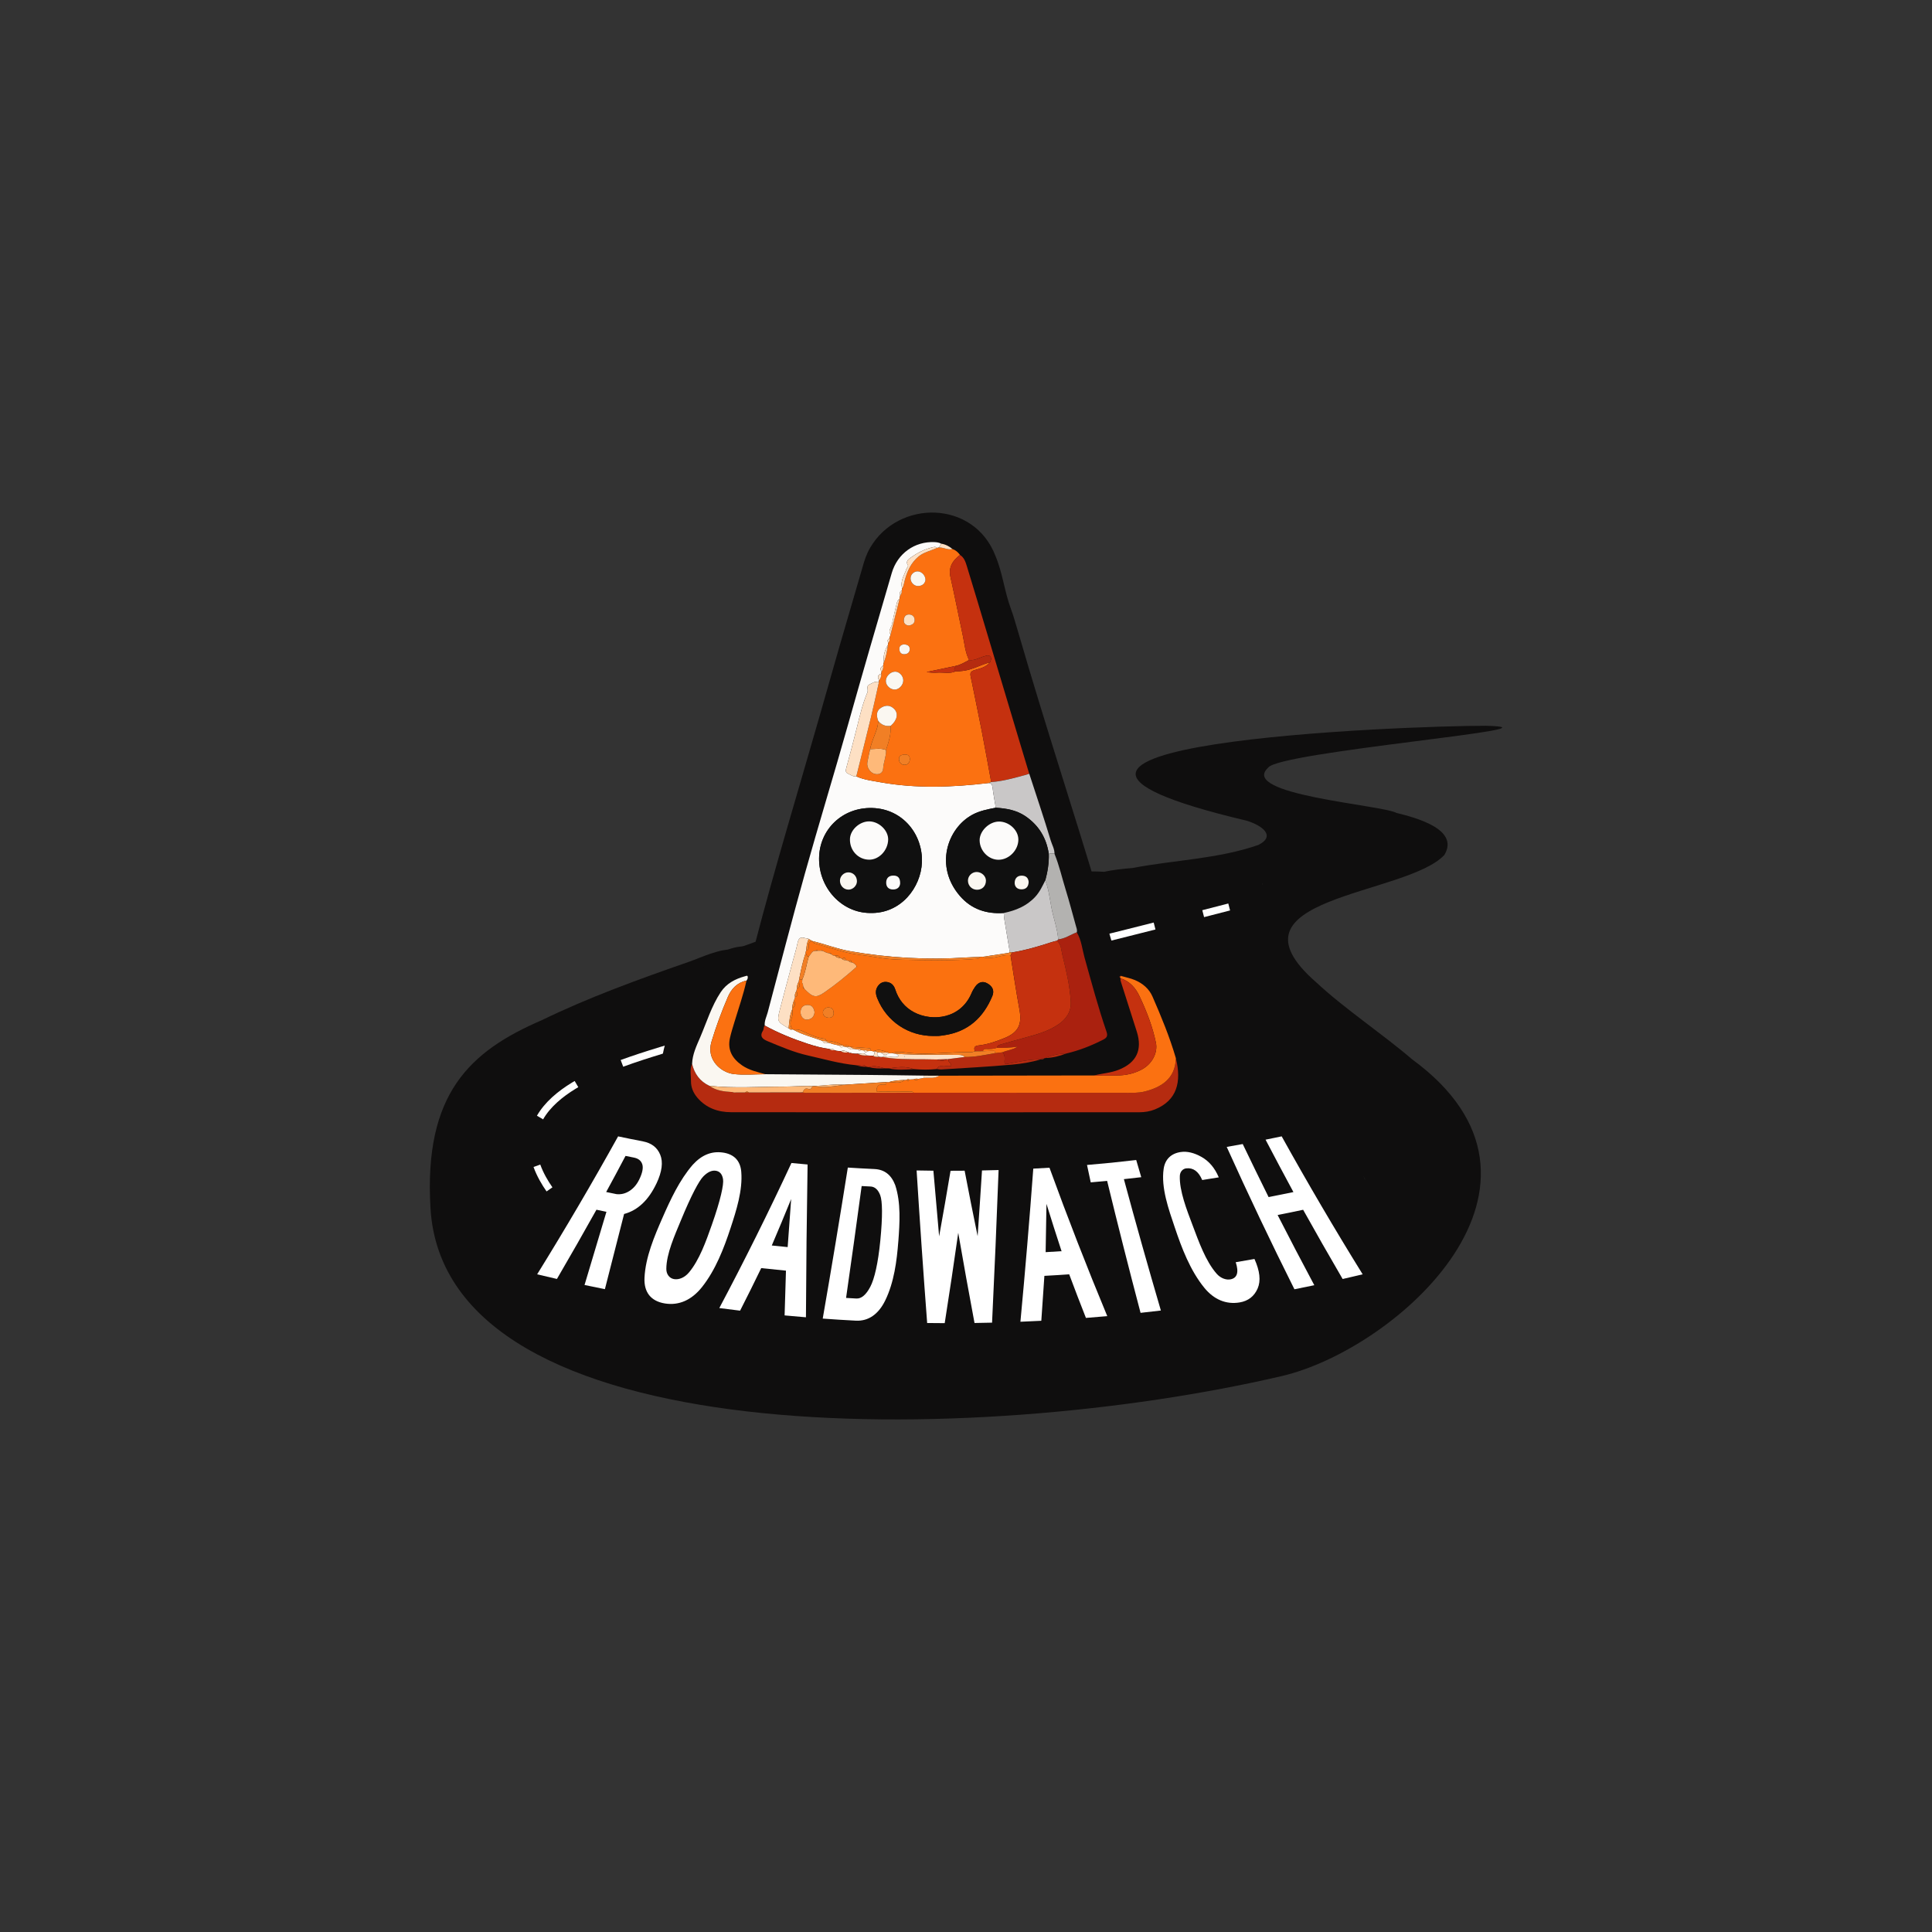 <?xml version="1.0" encoding="UTF-8"?>
<svg id="Layer_1" data-name="Layer 1" xmlns="http://www.w3.org/2000/svg" viewBox="0 0 1080 1080">
  <rect x="0" y="0" width="1080" height="1080" fill="#333333" stroke="none"/>
  <defs>
    <style>
      .cls-1 {
        fill: #feb979;
      }

      .cls-1, .cls-2, .cls-3, .cls-4, .cls-5, .cls-6, .cls-7, .cls-8, .cls-9, .cls-10, .cls-11, .cls-12, .cls-13, .cls-14, .cls-15 {
        stroke-width: 0px;
      }

      .cls-16, .cls-17, .cls-18, .cls-19, .cls-20 {
        fill: none;
        stroke: #fff;
        stroke-miterlimit: 10;
      }

      .cls-16, .cls-17, .cls-20 {
        stroke-width: 4px;
      }

      .cls-17 {
        stroke-dasharray: 0 0 27.96 27.96;
      }

      .cls-2 {
        fill: #fb7111;
      }

      .cls-3 {
        fill: #c9c7c7;
      }

      .cls-4 {
        fill: #faf7f1;
      }

      .cls-5 {
        fill: #f17f25;
      }

      .cls-6 {
        fill: #101010;
      }

      .cls-7 {
        fill: #fde0c4;
      }

      .cls-8 {
        fill: #b52b10;
      }

      .cls-9 {
        fill: #fb710f;
      }

      .cls-10 {
        fill: #fcfbfa;
      }

      .cls-18 {
        stroke-dasharray: 0 15;
        stroke-width: .75px;
      }

      .cls-19 {
        stroke-width: 3px;
      }

      .cls-19, .cls-20 {
        stroke-dasharray: 0 30;
      }

      .cls-11 {
        fill: #fff;
      }

      .cls-12 {
        fill: #aa210f;
      }

      .cls-13 {
        fill: #b3b2b0;
      }

      .cls-14 {
        fill: #0f0e0e;
      }

      .cls-15 {
        fill: #c5310f;
      }
    </style>
  </defs>
  <path class="cls-14" d="M830.31,405.72c-42.81-.11-315.47,10.04-133.54,53.02,8.49,2.55,16.8,8.46,6.71,13.57-22.38,7.83-47.17,8.44-70.42,12.92-5.48.43-10.96,1.05-15.91,2.12-27.92-1.97-79.39,10.37-172.14,32.61-6.92,1.66-19.19,4.69-34.19,10.86-8.04-.87-19.03,4.5-25.5,6.77-28.25,9.8-56.46,20.05-82.42,32.68-40.13,17.3-66.06,40.98-62.25,105.18,8.16,137.69,304.54,133.76,475.84,93.79,64.55-15.06,168.01-107.53,72.85-177.1-16.16-13.91-37.87-28.35-53.5-42.95-55.14-47.97,49.92-48.28,71.54-71.22,8.84-14.58-16.59-21.01-26.69-23.53-8.29-4.53-88.2-10.14-71.84-25.24,5.19-9,171.63-22.4,121.47-23.49Z"/>
  <g>
    <path class="cls-11" d="M366.97,661.55c-4.36,9.24-10.42,15.05-18.1,17.07-3.55,14.02-7.13,28.03-10.73,42.03-4.55-.91-6.83-1.37-11.38-2.33,4.12-13.63,8.19-27.26,12.24-40.91-2.23-.46-3.35-.7-5.58-1.17-7.24,12.97-14.6,25.87-22.09,38.7-4.43-1.01-6.64-1.53-11.06-2.59,15.7-25.36,30.78-51.04,45.26-77.11,5.56,1.17,8.34,1.73,13.91,2.81,4.75.92,7.94,3.36,9.62,7.42,1.7,4.1,1.05,9.45-2.08,16.1ZM357.26,659.51c1.85-3.76,2.43-6.64,1.78-8.67-.65-2.01-2.2-3.25-4.68-3.74-1.88-.37-2.82-.56-4.69-.94-4.27,8.1-6.43,12.13-10.82,20.18,2.31.49,3.47.72,5.78,1.19,2.58.27,5.02-.33,7.28-1.8,2.25-1.46,4.03-3.55,5.35-6.23Z"/>
    <path class="cls-11" d="M404.03,644.27c6.26.89,9.82,4.52,10.34,10.74.86,10.36-2.73,21.58-5.96,31.42-3.76,11.46-8.42,23.5-15.96,33.02-5.8,7.32-12.96,10.46-20.79,9.19-7.84-1.28-11.76-6.29-11.38-14.34.54-11.5,5.48-23.15,10.09-33.64,4.48-10.19,9.47-20.99,16.88-29.55,4.99-5.48,10.52-7.72,16.78-6.83ZM400.09,654.45c-2.19-.32-4.48.72-6.89,3.14-2.43,2.43-6.78,10.57-12.49,24.41-3.54,8.59-8.2,18.8-8.23,27.34-.01,3.05,1.8,5.29,4.38,5.7,2.67.43,5.84-.84,8.25-3.7,5.9-7.01,9.61-17.61,12.83-26.72,4.91-13.91,6.72-22.56,6.25-25.43-.47-2.84-1.83-4.41-4.1-4.74Z"/>
    <path class="cls-11" d="M450.52,736.37c-4.77-.39-7.15-.6-11.92-1.05.29-10.01.44-15.02.76-25.02-5.54-.53-8.3-.81-13.83-1.42-4.63,9.54-6.99,14.3-11.81,23.79-4.65-.56-6.97-.85-11.62-1.46,14.16-26.69,27.59-53.69,40.32-81.09,3.61.36,5.42.52,9.03.84-.47,28.47-.78,56.93-.92,85.4ZM440.31,697.14c.77-10.75,1.16-16.12,1.95-26.87-3.53,8.69-7.14,17.35-10.83,25.97,3.55.37,5.33.55,8.88.89Z"/>
    <path class="cls-11" d="M502.17,693.87c-.84,11.08-2.39,22.96-7.29,33.03-3.81,7.83-9.48,11.73-16.46,11.36-7.41-.39-11.11-.63-18.51-1.16,4.89-28.11,9.56-56.24,14.03-84.42,5.94.38,8.92.54,14.86.82,5.6.26,9.45,3.22,11.64,9.02,3.25,9.88,2.5,21.25,1.74,31.35ZM492.1,693.5c1.35-13.7,1.18-22.17-.06-25.4-1.23-3.2-3.09-4.8-5.61-4.85-1.9-.09-2.85-.14-4.76-.24-2.81,20.86-5.71,41.71-8.71,62.54,2.24.13,3.36.2,5.6.32,2.85.25,5.52-1.95,7.93-6.53,2.38-4.52,4.38-13.34,5.61-25.84Z"/>
    <path class="cls-11" d="M558.22,654.07c-1.06,28.44-2.28,56.87-3.65,85.3-3.92.09-5.88.13-9.81.19-3.15-16.78-6.18-33.59-9.1-50.41-2.38,16.86-4.92,33.69-7.56,50.5-3.92-.01-5.88-.03-9.81-.08-2.16-28.42-4.12-56.84-5.9-85.28,3.75.08,5.63.11,9.38.14,1.03,12.24,2.1,24.47,3.21,36.7,2.21-12.2,4.34-24.42,6.38-36.66,3.15,0,4.72,0,7.87-.04,2.33,12.21,4.76,24.41,7.27,36.59.85-12.24,1.67-24.48,2.44-36.73,3.71-.07,5.56-.12,9.27-.23Z"/>
    <path class="cls-11" d="M618.97,735.73c-4.77.43-7.15.62-11.93.99-3.82-9.73-5.69-14.6-9.35-24.37-5.55.38-8.32.56-13.87.86-.66,10.04-1,15.07-1.72,25.11-4.67.24-7.01.35-11.68.54,2.68-28.51,5.08-57.03,7.19-85.59,3.62-.19,5.43-.29,9.05-.51,10.15,27.91,20.91,55.54,32.31,82.97ZM593.42,699.42c-3.45-10.57-5.14-15.86-8.44-26.46-.16,10.8-.25,16.2-.46,27,3.56-.2,5.34-.31,8.9-.54Z"/>
    <path class="cls-11" d="M637.96,658.06c-3.88.46-5.82.68-9.7,1.09,6.63,24.56,13.52,49.03,20.68,73.44-4.54.55-6.82.81-11.36,1.3-6.47-24.54-12.7-49.12-18.69-73.78-3.66.35-5.5.52-9.16.84-.84-3.89-1.25-5.84-2.08-9.73,11.01-.94,16.51-1.49,27.5-2.77,1.12,3.84,1.69,5.77,2.82,9.61Z"/>
    <path class="cls-11" d="M663.13,653.11c-1.98.23-3.51,1.9-3.6,4.25-.3,8.29,3.88,18.95,7.07,27.4,3.48,9.2,7.32,20.21,13.52,27.27,2.32,2.64,5.45,3.6,7.8,3.12,3.62-.73,4.73-3.84,2.86-9.57,4.19-.7,6.29-1.06,10.47-1.81,3,6.65,3.65,12.16,1.78,16.49-1.9,4.38-5.28,7.01-10.09,7.81-7.48,1.24-14.29-1.55-19.69-8.15-7.95-9.74-12.71-22.35-16.58-33.89-3.33-9.89-7.74-22.04-6.18-32.65.79-5.37,4.19-8.62,9.59-9.4,3.55-.51,7.37.4,11.54,2.73,4.21,2.36,7.44,6.15,9.68,11.44-3.7.61-5.55.91-9.26,1.49-2.08-4.87-5.06-6.97-8.92-6.52Z"/>
    <path class="cls-11" d="M761.73,712.35c-4.47,1.07-6.71,1.6-11.19,2.62-7.49-12.83-14.84-25.73-22.08-38.7-5.7,1.22-8.55,1.8-14.27,2.93,6.72,13.14,13.55,26.22,20.51,39.24-4.44.94-6.66,1.39-11.11,2.27-13.15-26.28-25.76-52.79-37.85-79.58,3.58-.62,5.37-.94,8.95-1.6,4.76,9.92,9.58,19.79,14.46,29.65,5.56-1.08,8.33-1.64,13.88-2.8-5.26-9.73-10.45-19.49-15.58-29.3,3.61-.72,5.42-1.09,9.02-1.85,14.48,26.08,29.55,51.76,45.26,77.11Z"/>
  </g>
  <g>
    <path class="cls-16" d="M307.17,664.87c-2.52-3.61-5.21-8.13-7.04-13.2"/>
    <path class="cls-17" d="M301.88,624.7c8.36-14.53,27.96-23.31,41.81-28.75,44.91-17.63,159.22-42.02,315.35-81.75"/>
    <path class="cls-16" d="M672.59,510.74c4.81-1.23,9.65-2.48,14.53-3.74"/>
  </g>
  <g>
    <path class="cls-14" d="M673.54,587.2c-8.62-28.42-17.65-59.41-51.41-58.84-2.78-8.11-4.45-16.78-7.07-25.06-15.31-51.46-30.43-96.64-45.81-149.69-1.64-5.26-2.5-8.87-4.05-12.98-3.69-9.89-4.66-20.16-8.73-29.86-12-31.35-54.27-31.67-70.05-4.57-1.99,3.37-3.27,7.21-4.32,11.08-9.32,31.76-16.88,58-23.73,82.28-12.17,42.57-25.12,85.07-36.27,127.92-.36,1.31-1.77,1.57-3.02,1.46-24.57-1.01-35.77,24.49-42.83,43.83-12.44,23.53-7.79,54.15,17.33,63.05,4.77,1.79,10.98,2.48,16.21,2.37,60.03.08,119.94.07,179.95.05,16.33-.22,32.69.44,48.94-.3,25.11-1.57,41.42-18.16,34.9-50.49l-.06-.26ZM444.1,559.42c-.05-.11-.1-.22-.16-.33,0,0,0,0,0,0h0s0,0,0,0c.07.11.11.22.16.33Z"/>
    <g>
      <path class="cls-10" d="M427.49,573.33c-.26-2.66,1.02-4.99,1.67-7.44,6.84-25.8,13.52-51.65,20.72-77.35,7.76-27.69,16.21-55.19,24.01-82.88,8.03-28.51,16.27-56.95,24.61-85.36,3.21-10.95,12.85-17.74,23.87-17.25,1.31.06,2.56.24,3.73.85-.38.72-.77,1.43-1.15,2.15-.41.08-.82.16-1.24.24-.45-.61-1.1-.64-1.74-.5-4.75.98-8.99,3.12-12.88,5.94-1.33.96-2.98,2.08-1.57,4.3.38.6-.59,1.31-.81,1.98-1.17,3.54-3.65,6.81-2.41,10.88-.07.41-.13.83-.2,1.24-1.46.56-1.02,1.74-.91,2.81-.1.58-.21,1.17-.31,1.75-.99.61-1.36,1.63-1.61,2.65-.95,3.89-1.87,7.8-2.69,11.72-.39,1.86-2.29,3.54-.74,5.65-.2.64-.39,1.29-.59,1.93-.69.74-1.65,1.42-.64,2.58l-.24,1.23c-1.76,3.01-2.79,6.2-2.28,9.75l-.4,1.85c-1.21.87-2.19,1.79-.87,3.32-.06.41-.13.83-.19,1.24-2.22.63-2.06,2.06-1.26,3.71-.01.3-.02.59-.03.89-2.2-.57-3.99.78-5.69,1.64-1.4.7-.19,2.83-.76,4.18-2.62,6.2-4.16,12.7-5.76,19.21-1.93,7.85-4.05,15.65-6.15,23.45-.37,1.38-.12,2.3,1.2,2.85,1.46.61,2.75,1.73,4.5,1.46,4.27,1.9,8.88,2.47,13.41,3.28,20.18,3.61,40.4,2.83,60.62.42,1.27.22,1.92.79,2.1,2.26.47,3.87,1.21,7.7,1.84,11.55-4.5.87-9.01,1.71-13.09,3.93-14.13,7.68-21.17,28.94-6.94,45.4,6.43,7.44,14.85,10.18,24.51,9.52.1,1.16.12,2.33.3,3.47,1,6.14,2.04,12.28,3.06,18.42-.67.68-1.57.56-2.39.69-4.17.65-8.35,1.27-12.53,1.9-.64.04-1.28.07-1.93.11-2.45.09-4.9.12-7.35.28-21.92,1.46-43.69.27-65.33-3.55-7.09-1.25-13.79-3.93-20.75-5.61,0,0,0,.04,0,.04-.69-.38-1.39-.77-2.08-1.15-.59-.63-1.43-.32-2.1-.56-2.74-.97-3.68.31-4.2,2.81-.69,3.32-1.71,6.58-2.59,9.86-2.4,8.97-4.88,17.92-7.18,26.91-1.79,6.98-1.69,7,4.5,10.73.09.05.21.04.31.06l.9.64c.16.36.37.46.67.14.21,0,.42-.05.63-.12l.12.13.17-.04c5.16,2.97,10.99,4.23,16.47,6.36.68,1.98,2.23,1.03,3.49,1.04.34.09.69.18,1.03.26.3.13.61.26.91.39,1.21.27,2.42.54,3.62.81.75.71,1.44,1.74,2.6.57.41.07.82.15,1.23.22,1.53.32,2.69,2.15,4.56,1.13.83.11,1.67.23,2.5.34.3.76.67,1.22,1.36.32l1.87.25c.46,1.2,1.13,1.32,2.01.38.65-.07,1.31-.14,1.96-.2.65.15,1.3.31,1.94.46.04.87-.25,1.64-.7,2.36-1.27-.07-2.53-.15-3.8-.22-1.23-2.05-3.14-.79-4.76-1-1.47.12-2.91-.04-4.33-.44-.24-.09-.48-.18-.73-.27-.2.05-.38.01-.55-.1-1.24-.66-2.48-1.3-3.91-.55-.85-.08-1.69-.17-2.54-.25-.29-.1-.58-.2-.87-.31-.17.06-.32.02-.44-.12-.72-.97-1.72-.7-2.67-.6-4.13-.51-8.13-1.6-12.07-2.89-8.3-2.72-16.37-5.99-24.05-10.18ZM486.28,510.37c17.5.52,28.5-14.39,29.08-28.24.64-15.43-10.5-29.96-27.75-30.45-16.68-.47-29.65,12.02-29.74,28.24-.09,16.59,12.73,30.33,28.42,30.45Z"/>
      <path class="cls-2" d="M523.71,306.3c.41-.08.82-.16,1.24-.24,2.53-.15,4.85,1.61,7.45.81,1.78.65,3.16,1.83,4.26,3.34-4.06,3.12-6.59,6.78-5.35,12.34,2.43,10.92,4.62,21.9,6.93,32.85.96,4.56,1.32,9.28,3.47,13.54-2.46,1.31-4.84,2.79-7.63,3.35-5.36,1.12-10.72,2.25-16.08,3.37,2,.36,3.99.47,5.97.33,3.36-.25,6.79.77,10.07-.64,1.38-.02,2.75-.17,4.13-.32,5.4-.58,10.05-3.48,15.21-4.76-2.2,2.71-5.52,3.43-8.57,4.32-2.11.62-2.62,1.5-2.24,3.35,2.03,10.01,4.15,20.01,6.11,30.04,1.89,9.72,3.62,19.46,5.42,29.2-.46.18-.92.35-1.39.53-20.22,2.41-40.44,3.19-60.62-.42-4.53-.81-9.14-1.38-13.41-3.28,2.78-11.17,5.61-22.33,8.32-33.52,1.55-6.4,2.9-12.85,4.34-19.27.01-.3.02-.59.03-.89.99-1.04,1.38-2.29,1.26-3.71.06-.41.13-.83.19-1.24.76-.98,1.04-2.09.87-3.32.13-.62.27-1.23.4-1.85,1.31-3.12,1.79-6.44,2.28-9.75.08-.41.16-.82.24-1.23.73-.73.8-1.63.64-2.58.2-.64.39-1.29.59-1.93,1.68-6.67,3.36-13.35,5.04-20.02.1-.58.21-1.17.31-1.75.63-.83,1.07-1.73.91-2.81.07-.41.13-.83.2-1.24.96-1.36,1.07-3,1.48-4.53,1.4-5.16,3.53-9.88,7.83-13.37,2.99-2.43,6.76-3.08,10.1-4.7ZM490.9,402.94c0,1.61-.32,3.17-.81,4.71-1.19,3.72-2.95,7.25-3.7,11.12-.53,2.49-1.15,4.97-1.56,7.48-.46,2.86,1.76,5.98,4.48,6.46,2.47.44,4.25-.8,4.37-3.07.19-3.54,1.76-6.82,1.6-10.38,1.45-4.39,2.84-8.8,2.63-13.52,3.59-3.1,4.42-6.83,2.01-9.36-2.06-2.15-4.51-2.36-7.04-.97-3.21,1.78-3.07,4.55-1.99,7.53ZM504.94,380.26c-.05-2.56-2.31-4.89-4.65-4.81-2.64.09-5.13,2.66-5.11,5.27.02,2.5,2.53,4.85,5.11,4.76,2.44-.09,4.71-2.64,4.65-5.22ZM517.33,324.33c.1-2.49-1.99-4.77-4.15-4.93-2.19-.16-4.18,1.68-4.2,3.88-.01,2.27,2,4.39,4.27,4.32,2.31-.08,3.72-1.34,4.07-3.27ZM508.02,349.69c1.97-.33,3.4-1.26,3.25-3.35-.13-1.85-1.49-2.9-3.3-2.84-1.99.07-2.71,1.6-2.74,3.35-.03,1.81,1.13,2.65,2.78,2.84ZM505.39,360.18c-1.78.2-2.81,1.09-2.64,2.92.17,1.72,1.15,2.71,2.94,2.61,1.73-.09,2.84-1.12,2.87-2.8.04-2.02-1.51-2.57-3.17-2.73ZM505.98,421.8c-2.14.01-3.59.75-3.47,2.74.11,1.73,1.36,3,3.14,3.03,1.92.03,2.92-1.53,2.96-3.16.04-1.61-1.04-2.77-2.64-2.6Z"/>
      <path class="cls-8" d="M657.32,591.52c3.28,13.4.6,23.61-11.65,28.63-2.82,1.15-5.81,1.61-8.81,1.61-76.04.03-152.08.07-228.12-.03-7.27,0-13.94-2.28-18.92-8.12-2.33-2.74-3.62-5.89-3.56-9.42.05-3.16-.8-6.4.63-9.47,1.34,5.58,4.38,9.81,9.67,12.28,3.83,2.77,8.29,3.2,12.79,3.47.3.08.6.16.9.25,2.07,0,4.15,0,6.22,0,.73,0,1.46,0,2.18,0,10-.02,20-.03,29.99-.05.64.08,1.27.24,1.91.24,20.07-.01,40.15-.04,60.22-.07,39.57.01,79.14.02,118.72.05,3.43,0,6.88.13,10.24-.7,9.05-2.25,17.3-6.9,17.59-18.67Z"/>
      <path class="cls-2" d="M657.32,591.52c-.29,11.77-8.54,16.42-17.59,18.67-3.35.83-6.8.7-10.24.7-39.57-.03-79.14-.04-118.72-.05-.75-.87-1.77-.58-2.69-.59-5.21-.02-10.43.03-15.64-.05-.89-.01-2.65.69-2.47-.87.13-1.1.52-3.1,2.64-2.98.74.04,1.5.06,2.23-.03,1.1-.15.53-.87.41-1.43.54.01,1.08.02,1.63.03,2.96-.14,6.13,1.21,8.78-1.19.41-.04.82-.09,1.23-.13.56,1,1.01.86,1.36-.14.86-.06,1.72-.11,2.59-.17.9.69,1.77.76,2.56-.17,1.07-.2,2.14-.4,3.22-.59,2.83-.14,5.78.54,8.38-1.21,28.82-.04,57.64-.09,86.46-.13,4.93,0,9.88.21,14.8-.07,4.39-.25,8.65-1.35,12.54-3.58,5.33-3.05,8.48-9.17,7.38-14.56-1.85-9.07-5.21-17.66-9.13-25.98-2.15-4.56-5.38-8.5-10.61-10.06-.14-.15-.24-.33-.29-.53.01-.23.03-.46.04-.69,0,0,.21-.09.21-.09,0,0,.26.07.26.07l.26-.07c2.51.73,5.11,1.23,7.49,2.23,4.36,1.84,7.93,4.85,9.84,9.22,4.92,11.25,9.61,22.61,13.06,34.42Z"/>
      <path class="cls-15" d="M554.09,437.19c-1.8-9.73-3.53-19.48-5.42-29.2-1.95-10.03-4.07-20.03-6.11-30.04-.38-1.85.13-2.73,2.24-3.35,3.04-.89,6.36-1.61,8.57-4.32.51-1.07,1.13-2.2.18-3.28-.97-1.1-2.11-.45-3.26-.15-2.85.75-5.44,2.59-8.6,2.09-2.14-4.26-2.51-8.98-3.47-13.54-2.3-10.95-4.49-21.92-6.93-32.85-1.24-5.56,1.3-9.21,5.35-12.34,2.4,1.48,3.15,4.05,3.89,6.46,3.91,12.71,7.7,25.47,11.52,38.21,5.92,19.73,11.82,39.47,17.73,59.2,1.84,6.15,3.7,12.3,5.56,18.45-.81.25-1.61.53-2.42.75-6.21,1.66-12.4,3.42-18.86,3.9Z"/>
      <path class="cls-12" d="M584.42,591.44l-.28.11s-.3,0-.3,0c-.74,0-1.53-.17-2.03.62,0,0-.02,0-.02,0-5.99-.05-11.79,1.29-17.63,2.33-1.4.25-3.01,1.08-2.6-1.83.18-1.33.09-3.19-1.19-4.43,2.74-1.15,5.81-1.4,8.39-3.09-3.84.46-7.66.77-11.5.6.04-1.06.8-1.5,1.64-1.74,4.83-1.38,9.67-2.75,14.52-4.06,6.4-1.72,12.79-3.54,18.3-7.34,4.33-2.99,7.17-7.12,6.84-12.7-.52-8.78-2.52-17.31-4.63-25.8-.7-2.82-.6-6.02-3.04-8.23.22-.25.45-.49.67-.74,3.81-.39,6.91-2.67,10.38-3.96,2.6,4.32,3,9.32,4.31,14.03,3.88,13.89,7.61,27.83,12.29,41.49.76,2.22.31,3.35-1.61,4.34-6.68,3.45-13.61,6.19-20.95,7.9-4.02.11-7.89.87-11.57,2.53Z"/>
      <path class="cls-4" d="M510.84,603.29c-.86.06-1.72.11-2.59.16-.48-.22-.94-.23-1.36.14-.41.04-.82.09-1.23.13-2.96.13-5.93.25-8.78,1.19-.54-.01-1.08-.02-1.63-.03-7.72.5-15.44.99-23.16,1.48-5.63-.43-11.21.48-16.81.75-.38.02-.77.04-1.15.06-5.36-.28-10.72.25-16.06.25-13.84,0-27.7,1.05-41.52-.44-5.28-2.47-8.33-6.71-9.67-12.28.19-5.39,2.52-10.15,4.57-14.95,3.61-8.45,6.29-17.34,11.42-25.1,3.26-4.94,8.15-7.45,13.68-8.95.48-.13,1.2-.54,1.39.09.24.81-.06,1.68-.66,2.37-5.2,1.09-8.45,4.59-10.41,9.15-3.51,8.16-6.59,16.5-9.15,25.01-3.07,10.21,5.46,17.31,12.53,18.09,5.81.64,11.74.1,17.62.08,19.5.14,39.01.26,58.51.42,10.07.08,20.14.24,30.21.37,0,.41.01.83.02,1.24-1.07.2-2.14.4-3.22.59-.87-.17-1.73-.18-2.56.17Z"/>
      <path class="cls-15" d="M484.41,590.04c1.27.07,2.53.15,3.8.22,1.02.69,2.15.56,3.27.44.24.04.48.08.72.12.15.4.33.47.53.03l.66-.04c1.36.23,2.72.54,4.09.69,8.74.95,17.53.48,26.29.77,1.94.79,3.86.97,5.76-.13.21-.04.42-.08.64-.11.04.42-.07.99.16,1.25,3.48,3.81-.35,2.48-1.92,2.77-1.63.3-3.77-.92-4.7,1.54-4.29.47-8.58.4-12.87.06-4.68-1.84-9.43-1.07-14.18-.41-.67-.01-1.33-.02-2-.03-2.95-.67-5.86-1.9-8.96-.66-.44-.07-.88-.14-1.32-.2-1.72-1.95-3.95-.57-5.92-.9-9.09-.85-17.84-3.41-26.7-5.4-7.9-1.77-15.27-4.95-22.69-8.03-2.97-1.23-4.57-2.76-2.51-6,.51-.81.15-1.95.95-2.68,7.68,4.19,15.75,7.45,24.05,10.18,3.94,1.29,7.94,2.38,12.07,2.89.79.66,1.69.8,2.67.6.12.14.27.18.44.12.29.1.58.2.87.31.85.08,1.69.17,2.54.25,1.22.76,2.54.85,3.91.55.17.11.35.14.55.1.15.34.36.52.73.27,1.42.4,2.86.57,4.33.44,1.45.96,3.1,1,4.76,1Z"/>
      <path class="cls-3" d="M554.09,437.19c6.46-.47,12.65-2.23,18.86-3.9.82-.22,1.62-.5,2.42-.75,4.03,12.39,8.21,24.74,11.96,37.21.74,2.47,2.2,4.81,2.14,7.53-1.06-.35-2.12-.18-3.17.04-1.32-8.89-5.58-15.94-13.03-21.04-5.03-3.43-10.73-4.41-16.62-4.76-.63-3.85-1.37-7.68-1.84-11.55-.18-1.47-.83-2.04-2.1-2.26.46-.18.93-.35,1.39-.53Z"/>
      <path class="cls-2" d="M427.88,600.5c-5.88.02-11.81.56-17.62-.08-7.06-.78-15.6-7.88-12.53-18.09,2.56-8.51,5.64-16.85,9.15-25.01,1.96-4.56,5.22-8.07,10.41-9.15-1.72,7.85-4.41,15.41-6.72,23.09-.89,2.97-1.84,5.93-2.52,8.95-1.51,6.72,1.33,11.58,6.76,15.33,3.96,2.74,8.56,3.7,13.06,4.96Z"/>
      <path class="cls-15" d="M626.44,546.95c5.23,1.56,8.46,5.5,10.61,10.06,3.92,8.32,7.28,16.9,9.13,25.98,1.1,5.39-2.05,11.51-7.38,14.56-3.89,2.23-8.15,3.33-12.54,3.58-4.92.28-9.86.07-14.8.07,4.63-1.16,9.46-1.42,13.96-3.21,9.89-3.95,13.3-11.09,10.05-21.32-2.92-9.18-5.85-18.35-8.78-27.52-.23-.72-.5-1.42-.25-2.19Z"/>
      <path class="cls-13" d="M586.29,477.32c1.05-.23,2.11-.4,3.17-.04,2.68,6.52,4.2,13.42,6.28,20.13,2.06,6.63,3.78,13.35,5.66,20.03.34,1.22.89,2.41.53,3.72-3.47,1.29-6.56,3.57-10.38,3.96-.46-6-2.61-11.64-3.75-17.5-1.01-5.18-1.56-10.5-3.47-15.49,1.31-4.85,2.1-9.77,1.96-14.82Z"/>
      <path class="cls-8" d="M523.7,597.59c.92-2.47,3.06-1.25,4.7-1.54,1.57-.28,5.4,1.04,1.92-2.77-.23-.25-.11-.82-.16-1.25,3.03-.38,6.06-.77,9.09-1.15,5.69.09,11.21-1.17,16.77-2.11,1.45-.18,2.91-.35,4.36-.53,1.27,1.24,1.37,3.1,1.19,4.43-.4,2.91,1.2,2.08,2.6,1.83,5.84-1.04,11.65-2.38,17.63-2.33-5.19,1.62-10.59,2.47-15.93,2.95-13.19,1.19-26.42,1.87-39.63,2.72-.83.05-1.69-.16-2.53-.26Z"/>
      <path class="cls-8" d="M496.64,597.24c4.75-.66,9.5-1.43,14.18.41-4.74.3-9.48.64-14.18-.41Z"/>
      <path class="cls-7" d="M532.4,306.88c-2.6.79-4.92-.96-7.45-.81.38-.72.77-1.43,1.15-2.15,2.39.36,4.47,1.41,6.3,2.96Z"/>
      <path class="cls-7" d="M516.62,602.53c0-.41-.01-.83-.02-1.24,2.8.01,5.6.02,8.4.04-2.6,1.75-5.55,1.07-8.38,1.21Z"/>
      <path class="cls-8" d="M584.42,591.44c3.68-1.66,7.55-2.42,11.57-2.53-3.71,1.51-7.55,2.42-11.57,2.53Z"/>
      <path class="cls-8" d="M485.68,596.55c3.09-1.24,6.01-.01,8.96.66-3.01.17-6.01.11-8.96-.66Z"/>
      <path class="cls-8" d="M478.45,595.44c1.97.33,4.2-1.05,5.92.9-2.03.09-3.99-.29-5.92-.9Z"/>
      <path class="cls-8" d="M581.81,592.17c.5-.78,1.29-.61,2.03-.62-.52.7-1.29.6-2.03.62Z"/>
      <path class="cls-15" d="M626.19,545.74c-.01.23-.02.46-.04.69-.4-.25-.61-.49.04-.69Z"/>
      <path class="cls-15" d="M626.93,545.65l-.26.07s-.26-.07-.26-.07c.18-.41.35-.25.52,0Z"/>
      <path class="cls-9" d="M488.91,587.9c-.65-.15-1.3-.31-1.94-.46-.12-.81-.47-1.47-1.36-1.54-3.49-.25-6.99-.47-10.48-.69-.15.04-.3,0-.42-.09-.92-1.13-2.17-.57-3.3-.65h0c-2.96-1.72-6.18-2.5-9.57-2.69-.15-.53-.35-1.07-.98-1.14-4.41-.49-8.37-2.39-12.27-4.27-1.79-.86-3.41-1.06-5.24-.83l-.17.04s-.12-.13-.12-.13c-1.49-1.85-1.41-3.86-.64-5.97.63-1.74.86-3.54.5-5.38l-.11-.15.08-.16c1.54-1.25,1.96-2.73.93-4.51.21-.64.41-1.29.62-1.93,1.89-.74,1.39-1.96.66-3.24l.35-1.37c2.03-.83,1.76-2.24.96-3.79.09-.42.18-.83.27-1.25.61-.06,1.22-.12,1.84-.17-.04.6-.08,1.2-.12,1.81.15.3.3.6.46.9.04.38.08.76.11,1.14-.08.61-.01,1.16.68,1.38,4.65,4.72,6.42,5.29,11,2.13,6.34-4.36,12.33-9.22,18.09-14.35.06-.06.19-.14.18-.19-.03-.15-.11-.29-.18-.44-.72-.93-1.5-1.78-2.75-1.99-.15-.8-.31-1.57-1.3-.62-.65-.21-1.3-.41-1.95-.62-.24-1.37-.85-1.69-1.93-.67-.44-.19-.88-.37-1.32-.56-.5-1.35-1.54-1.46-2.75-1.22-.37-.05-.73-.1-1.1-.15-.23-.19-.47-.38-.7-.57v.02c-.24-.65-.76-.71-1.35-.64-1.39-.09-2.54-.82-3.75-1.38-.18-.36-.39-.41-.65-.07-.64,0-1.29,0-1.93-.01-.47-.6-.9-.55-1.29.08-.36.04-.73.08-1.09.12-.28.18-.56.35-.84.53-.64.86-1.28,1.72-1.91,2.58-1.4.11-1.14-1.35-1.81-1.93-.07-.5-.04-.98.38-1.34,1.45-.48,1.5-1.69,1.37-2.87-.18-1.65.66-2.31,2.12-2.5,0,0,0-.04,0-.04.26,1.19,1.29,1.26,2.19,1.55,4.79,1.52,9.64,2.83,14.46,4.22,6.37,1.83,12.93,2.15,19.35,3.33,4.64.85,9.54,1.24,14.28,1.33,13.91.28,27.84.65,41.74-.49.72-.06,1.23-.31,1.4-1.05.64-.04,1.28-.07,1.93-.11.9.85,2.03.4,3.06.52,4.2.5,8.08-2.05,12.3-1.3,1.64,10.11,3.13,20.25,4.98,30.32,1.51,8.24-.56,12.7-8.22,15.84-4.75,1.95-9.6,3.65-14.75,4.2-2.14.23-2.76,1.26-1.9,3.22-.72.19-1.44.57-2.16.55-12.13-.29-24.24,1.77-36.39.2-2.57-.33-5.3-.6-7.89.33-.64.03-1.29.07-1.93.1,0-.16-.02-.31-.07-.46-2.53-.71-4.96-2.22-7.73-.88-.05.14-.03.27.06.39ZM521.86,579.11c.97,0,1.94.05,2.9-.01,1.07-.08,2.13-.25,3.19-.41,13.26-2,21.77-9.85,26.77-21.9,1.27-3.06.07-5.56-3.03-7.19-2.43-1.28-4.84-.55-6.62,2.08-.72,1.06-1.42,2.18-1.91,3.36-6.15,14.77-22.25,16.05-32.13,10.87-5.27-2.76-8.75-7.15-10.59-12.8-.73-2.24-2.13-3.74-4.47-4.13-2.21-.36-4,.46-5.28,2.34-1.5,2.2-1.22,4.41-.28,6.74,5.22,12.95,17.38,21.13,31.44,21.07ZM455.34,565.82c-.34-2.27-1.34-4.1-3.99-4.04-2.34.05-3.73,1.41-3.83,3.83-.1,2.61,1.7,4.69,4,4.37,2.21-.31,3.62-1.69,3.82-4.16ZM462.4,563.2c-.81.17-2.4,1.08-2.38,2.77.02,1.81,1.5,2.95,3.47,2.97,1.76.02,2.61-1.22,2.53-2.65-.09-1.5-.4-3.34-3.62-3.09Z"/>
      <path class="cls-6" d="M486.28,510.37c-15.68-.12-28.5-13.85-28.42-30.45.08-16.21,13.06-28.71,29.74-28.24,17.26.49,28.4,15.02,27.75,30.45-.58,13.85-11.58,28.76-29.08,28.24ZM486.01,459.16c-5.39-.12-10.72,4.69-10.88,9.82-.2,6.4,4.55,11.53,10.73,11.59,5.52.05,10.49-5.2,10.63-11.21.11-5.1-5.01-10.08-10.48-10.2ZM474.38,497.31c2.49-.04,4.7-2.32,4.65-4.78-.06-2.8-2.15-4.91-4.85-4.88-2.54.03-4.69,2.22-4.65,4.73.05,2.78,2.21,4.98,4.84,4.93ZM503.19,493.82c.03-3.14-1.32-4.36-3.76-4.37-2.62-.01-4.05,1.46-4.05,3.97,0,2.35,1.36,3.8,3.81,3.81,2.61.01,3.87-1.47,4-3.41Z"/>
      <path class="cls-6" d="M586.29,477.32c.14,5.04-.64,9.96-1.96,14.82-1.64,3.2-3.11,6.45-5.62,9.18-4.8,5.21-10.9,7.66-17.61,9.06-9.66.66-18.08-2.08-24.51-9.52-14.23-16.46-7.19-37.71,6.94-45.4,4.09-2.22,8.59-3.07,13.09-3.93,5.89.36,11.6,1.33,16.62,4.76,7.46,5.1,11.72,12.15,13.03,21.04ZM569.27,469.21c-.06-5.29-5.36-10.08-11.02-9.95-5.4.12-10.68,5.34-10.63,10.5.07,5.95,5.12,11.02,10.82,10.85,5.81-.17,10.89-5.53,10.83-11.4ZM551.15,492.3c.02-2.51-2.31-4.75-5.05-4.85-2.66-.09-4.99,2.12-5.01,4.77-.02,2.88,2.17,5.13,5.03,5.16,2.95.03,5.01-2.05,5.03-5.08ZM575.03,493.07c-.16-2.33-1.49-3.57-3.92-3.58-2.52-.01-3.81,1.65-3.9,3.81-.1,2.27,1.33,3.82,3.75,3.85,2.57.03,3.92-1.39,4.07-4.08Z"/>
      <path class="cls-3" d="M561.11,510.37c6.7-1.4,12.8-3.85,17.61-9.06,2.52-2.73,3.99-5.98,5.62-9.18,1.91,4.99,2.46,10.31,3.47,15.49,1.14,5.86,3.29,11.5,3.75,17.5-.22.25-.45.49-.67.74-1.02.26-2.06.47-3.06.8-7.28,2.39-14.61,4.54-22.19,5.77-.39-.06-.78-.11-1.17-.17-1.03-6.14-2.07-12.28-3.06-18.42-.19-1.14-.21-2.32-.3-3.47Z"/>
      <path class="cls-7" d="M491.34,381.22c-1.44,6.43-2.79,12.87-4.34,19.27-2.71,11.19-5.54,22.35-8.32,33.52-1.74.26-3.04-.85-4.5-1.46-1.33-.55-1.58-1.47-1.2-2.85,2.1-7.8,4.22-15.61,6.15-23.45,1.6-6.5,3.14-13.01,5.76-19.21.57-1.35-.63-3.48.76-4.18,1.7-.86,3.49-2.21,5.69-1.64Z"/>
      <path class="cls-7" d="M446.67,547.7c-.09.42-.18.83-.27,1.25-.69,1.17-.9,2.46-.96,3.79-.12.46-.23.91-.35,1.37-.55,1.01-.92,2.06-.66,3.24-.21.64-.41,1.29-.62,1.93-.52,1.46-.95,2.94-.93,4.51l-.08.16s.11.15.11.15c-1.46,3.42-1.72,7.06-2.05,10.69-.11-.02-.23-.01-.31-.06-6.19-3.73-6.29-3.75-4.5-10.73,2.3-8.99,4.78-17.94,7.18-26.91.88-3.28,1.9-6.54,2.59-9.86.52-2.5,1.46-3.79,4.2-2.81.67.24,1.51-.07,2.1.56-1.11,2.03-1.31,4.26-1.42,6.52-.43.36-.45.84-.39,1.34-1.65,4.85-2.63,9.87-3.64,14.88Z"/>
      <path class="cls-5" d="M547.62,534.97c-.18.74-.69.99-1.4,1.05-13.9,1.14-27.83.77-41.74.49-4.74-.1-9.65-.49-14.28-1.33-6.42-1.18-12.98-1.49-19.35-3.33-4.82-1.39-9.67-2.69-14.46-4.22-.9-.29-1.94-.36-2.19-1.55,6.97,1.69,13.66,4.36,20.75,5.61,21.64,3.82,43.41,5.01,65.33,3.55,2.45-.16,4.9-.19,7.35-.28Z"/>
      <path class="cls-7" d="M523.71,306.3c-3.34,1.62-7.11,2.27-10.1,4.7-4.3,3.49-6.43,8.2-7.83,13.37-.42,1.54-.52,3.18-1.48,4.53-1.24-4.07,1.24-7.34,2.41-10.88.22-.67,1.19-1.38.81-1.98-1.4-2.22.24-3.34,1.57-4.3,3.88-2.82,8.13-4.96,12.88-5.94.64-.13,1.29-.11,1.74.5Z"/>
      <path class="cls-5" d="M443.35,575.54c1.83-.22,3.45-.03,5.24.83,3.9,1.87,7.86,3.78,12.27,4.27.63.07.83.6.98,1.14-.08.09-.15.18-.22.27-.6-.05-1.2-.1-1.79-.15-5.48-2.14-11.31-3.39-16.47-6.36Z"/>
      <path class="cls-7" d="M502.88,334.71c-1.68,6.67-3.36,13.35-5.04,20.02-1.55-2.11.35-3.8.74-5.65.82-3.92,1.74-7.82,2.69-11.72.25-1.02.62-2.04,1.61-2.65Z"/>
      <path class="cls-5" d="M564.47,532.27c.39.06.78.11,1.17.17-.24.55-.49,1.1-.74,1.64-4.22-.74-8.1,1.8-12.3,1.3-1.03-.12-2.15.32-3.06-.52,4.18-.63,8.36-1.25,12.53-1.9.82-.13,1.73,0,2.39-.69Z"/>
      <path class="cls-5" d="M475.12,585.2c3.49.23,6.99.44,10.48.69.89.06,1.24.73,1.36,1.54-.65.07-1.31.14-1.96.2-.58-.59-1.26-.65-2-.38-.62-.08-1.25-.17-1.87-.25-.36-.5-.83-.57-1.36-.32-.83-.11-1.67-.23-2.5-.34-.71-.38-1.43-.76-2.14-1.14Z"/>
      <path class="cls-5" d="M440.86,574.79c.34-3.63.59-7.28,2.05-10.69.36,1.84.13,3.64-.5,5.38-.77,2.12-.85,4.12.64,5.97-.2.07-.41.11-.63.12-.22-.05-.45-.1-.67-.14l-.9-.64Z"/>
      <path class="cls-7" d="M496.37,360.48c-.49,3.31-.96,6.63-2.28,9.75-.51-3.55.51-6.73,2.28-9.75Z"/>
      <path class="cls-5" d="M461.83,581.77c3.39.19,6.62.97,9.57,2.7-.84-.02-1.69-.04-2.53-.07-1.21-.27-2.42-.54-3.62-.81-.3-.13-.61-.26-.91-.39-.34-.09-.69-.18-1.03-.26-.57-.3-1.13-.6-1.7-.9.07-.09.15-.18.22-.27Z"/>
      <path class="cls-5" d="M450.69,531.48c.1-2.25.31-4.48,1.42-6.52.69.38,1.39.77,2.08,1.15-1.46.19-2.3.84-2.12,2.5.13,1.18.07,2.39-1.37,2.87Z"/>
      <path class="cls-7" d="M491.47,590.7c-1.13.11-2.25.25-3.27-.44.46-.72.75-1.49.7-2.36-.09-.12-.11-.25-.06-.39.65.25,1.31.49,1.96.74-.85,1.11-.29,1.84.66,2.46Z"/>
      <path class="cls-7" d="M492.63,376.63c.12,1.42-.27,2.66-1.26,3.71-.79-1.65-.96-3.08,1.26-3.71Z"/>
      <path class="cls-7" d="M475.12,585.2c.71.38,1.43.76,2.14,1.14-1.87,1.01-3.02-.82-4.56-1.13.66-.03,1.33-.06,1.99-.09.13.09.27.12.42.09Z"/>
      <path class="cls-7" d="M484.41,590.04c-1.66,0-3.3-.04-4.76-1,1.61.21,3.53-1.05,4.76,1Z"/>
      <path class="cls-7" d="M493.69,372.08c.18,1.23-.11,2.33-.87,3.32-1.32-1.53-.34-2.45.87-3.32Z"/>
      <path class="cls-7" d="M461.61,582.04c.57.3,1.13.6,1.7.9-1.26-.01-2.81.94-3.49-1.04.6.05,1.2.1,1.79.15Z"/>
      <path class="cls-7" d="M474.05,588.23c-1.37.31-2.69.21-3.91-.55,1.43-.75,2.68-.12,3.91.55Z"/>
      <path class="cls-7" d="M483,587.25c.74-.26,1.43-.21,2,.38-.87.94-1.54.81-2-.38Z"/>
      <path class="cls-7" d="M497.25,356.66c.17.95.09,1.85-.64,2.58-1.01-1.16-.06-1.84.64-2.58Z"/>
      <path class="cls-7" d="M504.09,330.15c.16,1.09-.28,1.98-.91,2.81-.12-1.07-.55-2.25.91-2.81Z"/>
      <path class="cls-7" d="M468.87,584.4c.84.02,1.69.04,2.53.07,0,0,0-.01,0-.01.04.17.07.34.08.52-1.17,1.16-1.85.13-2.6-.57Z"/>
      <path class="cls-5" d="M471.48,584.98c-.01-.18-.04-.35-.08-.52,1.13.08,2.38-.48,3.3.65-.66.03-1.33.06-1.99.09-.41-.07-.82-.15-1.23-.22Z"/>
      <path class="cls-7" d="M466.29,587.01c-.98.19-1.89.06-2.67-.6.96-.09,1.96-.37,2.67.6Z"/>
      <path class="cls-7" d="M479.76,586.68c.54-.25,1-.19,1.36.32-.69.9-1.06.45-1.36-.32Z"/>
      <path class="cls-7" d="M467.59,587.44c-.29-.1-.58-.2-.87-.31.29.1.58.2.87.31Z"/>
      <path class="cls-7" d="M475.32,588.6c-.37.26-.58.07-.73-.27.24.09.48.18.73.27Z"/>
      <path class="cls-7" d="M441.76,575.42c.22.05.45.1.67.14-.3.31-.51.21-.67-.14Z"/>
      <path class="cls-7" d="M464.34,583.2c.3.13.61.26.91.39-.3-.13-.61-.26-.91-.39Z"/>
      <path class="cls-1" d="M495.29,419.26c.17,3.56-1.41,6.84-1.6,10.38-.12,2.27-1.9,3.51-4.37,3.07-2.72-.48-4.95-3.6-4.48-6.46.41-2.51,1.03-4.99,1.56-7.48,2.97-.03,5.98-.7,8.89.49Z"/>
      <path class="cls-5" d="M495.29,419.26c-2.91-1.19-5.92-.52-8.89-.49.74-3.87,2.51-7.4,3.7-11.12.49-1.54.8-3.09.81-4.71,1.8,2.29,4.14,3.21,7.02,2.8.21,4.72-1.18,9.12-2.63,13.52Z"/>
      <path class="cls-4" d="M497.92,405.74c-2.88.41-5.22-.5-7.02-2.8-1.08-2.97-1.22-5.75,1.99-7.53,2.52-1.4,4.98-1.19,7.04.97,2.41,2.53,1.58,6.25-2.01,9.36Z"/>
      <path class="cls-8" d="M541.7,368.94c3.15.5,5.75-1.34,8.6-2.09,1.14-.3,2.29-.95,3.26.15.95,1.08.33,2.2-.18,3.28-5.16,1.28-9.81,4.18-15.21,4.76-1.38.15-2.75.31-4.13.32-1.34-1.04.08-2.04.04-3.06,2.79-.56,5.17-2.04,7.63-3.35Z"/>
      <path class="cls-4" d="M504.94,380.26c.05,2.58-2.22,5.13-4.65,5.22-2.57.09-5.09-2.25-5.11-4.76-.02-2.61,2.47-5.17,5.11-5.27,2.34-.08,4.59,2.24,4.65,4.81Z"/>
      <path class="cls-4" d="M517.33,324.33c-.35,1.93-1.76,3.19-4.07,3.27-2.28.08-4.29-2.05-4.27-4.32.01-2.2,2-4.04,4.2-3.88,2.15.16,4.25,2.43,4.15,4.93Z"/>
      <path class="cls-15" d="M534.07,372.3c.05,1.02-1.37,2.03-.04,3.06-3.28,1.41-6.72.39-10.07.64-1.97.14-3.97.03-5.97-.33,5.36-1.12,10.72-2.25,16.08-3.37Z"/>
      <path class="cls-7" d="M508.02,349.69c-1.65-.19-2.81-1.03-2.78-2.84.03-1.75.75-3.28,2.74-3.35,1.81-.07,3.16.99,3.3,2.84.15,2.09-1.29,3.01-3.25,3.35Z"/>
      <path class="cls-4" d="M505.39,360.18c1.67.16,3.21.71,3.17,2.73-.03,1.68-1.13,2.7-2.87,2.8-1.8.1-2.78-.89-2.94-2.61-.18-1.83.86-2.72,2.64-2.92Z"/>
      <path class="cls-5" d="M505.98,421.8c1.6-.16,2.68.99,2.64,2.6-.04,1.63-1.04,3.19-2.96,3.16-1.78-.03-3.04-1.3-3.14-3.03-.12-1.99,1.32-2.72,3.47-2.74Z"/>
      <path class="cls-5" d="M472.09,606.38c7.72-.49,15.44-.99,23.16-1.48.12.55.69,1.28-.41,1.43-.73.1-1.49.08-2.23.03-2.12-.12-2.51,1.87-2.64,2.98-.18,1.55,1.58.86,2.47.87,5.21.08,10.43.03,15.64.05.92,0,1.94-.28,2.69.59-20.07.03-40.15.05-60.22.07-.64,0-1.27-.15-1.91-.24.63-1.36,1.22-2.68,3.21-1.97,1.24.44,1.92-.38,2.27-1.5.38-.02.77-.04,1.15-.06,5.66,1.11,11.23.02,16.81-.75Z"/>
      <path class="cls-1" d="M454.13,607.19c-.35,1.12-1.03,1.94-2.27,1.5-1.99-.71-2.57.61-3.21,1.97-10,.01-20,.03-30,.05-.73-.66-1.45-.66-2.18,0-2.07,0-4.15,0-6.22.01-.3-.08-.6-.17-.9-.25-4.5-.27-8.97-.7-12.79-3.47,13.82,1.49,27.68.45,41.52.44,5.34,0,10.69-.53,16.06-.25Z"/>
      <path class="cls-5" d="M416.47,610.71c.73-.66,1.46-.66,2.18,0-.73,0-1.45,0-2.18,0Z"/>
      <path class="cls-5" d="M409.35,610.47c.3.08.6.17.9.25-.3-.08-.6-.17-.9-.25Z"/>
      <path class="cls-5" d="M496.88,604.93c2.85-.94,5.82-1.06,8.78-1.19-2.65,2.4-5.82,1.05-8.78,1.19Z"/>
      <path class="cls-5" d="M506.89,603.6c.42-.37.88-.36,1.36-.14-.36,1-.8,1.14-1.36.14Z"/>
      <path class="cls-5" d="M510.84,603.29c.84-.34,1.69-.34,2.56-.17-.8.92-1.66.86-2.56.17Z"/>
      <path class="cls-15" d="M564.91,534.08c.25-.55.49-1.1.74-1.64,7.57-1.23,14.91-3.38,22.19-5.77,1-.33,2.04-.54,3.06-.8,2.43,2.21,2.34,5.41,3.04,8.23,2.11,8.49,4.11,17.02,4.63,25.8.33,5.59-2.51,9.72-6.84,12.7-5.51,3.79-11.9,5.61-18.3,7.34-4.85,1.31-9.69,2.68-14.52,4.06-.84.24-1.6.69-1.64,1.74-1.71.59-3.48.7-5.27.67-1.02-.02-2.19-.25-2.55,1.19-1.47.02-2.95.03-4.43.05-.86-1.95-.24-2.99,1.9-3.22,5.15-.56,10-2.26,14.75-4.2,7.66-3.14,9.73-7.6,8.22-15.84-1.85-10.07-3.33-20.21-4.98-30.32Z"/>
      <path class="cls-2" d="M549.44,587.61c.36-1.44,1.54-1.21,2.55-1.19,1.79.03,3.56-.07,5.27-.67,3.84.17,7.66-.13,11.5-.6-2.59,1.69-5.65,1.94-8.39,3.09-1.46.18-2.91.35-4.36.53.07-.47,1.05-1.25-.23-1.29-2.11-.08-4.23.07-6.34.13Z"/>
      <path class="cls-1" d="M472.09,606.38c-5.58.77-11.15,1.86-16.81.75,5.6-.27,11.18-1.18,16.81-.75Z"/>
      <path class="cls-7" d="M539.24,590.87c-3.03.38-6.06.77-9.09,1.15-.21.04-.42.08-.64.11-1.92.04-3.84.09-5.76.13-8.76-.3-17.55.17-26.29-.77-1.37-.15-2.72-.46-4.09-.69.79-.89,1.68-.41,2.6-.29,1.65.22,3.34.47,4.98.32,2.64-.23.64-1.11.14-1.75,11.54.76,23.11.36,34.66.6,1.22.03,2.6,0,3.49,1.18ZM505.7,590.74c.07-.05.14-.11.21-.16-.06-.06-.12-.13-.18-.19-.09.09-.18.17-.27.26.08.03.16.06.24.09Z"/>
      <path class="cls-10" d="M501.09,589.09c.5.64,2.5,1.52-.14,1.75-1.64.14-3.33-.1-4.98-.32-.93-.13-1.81-.6-2.6.29-.22.01-.44.03-.66.04-.17-.1-.35-.11-.53-.03-.24-.04-.48-.08-.72-.12-.95-.62-1.51-1.35-.66-2.46.64.08,1.28.15,1.92.23,1.19,1.38,2.49,1.55,3.92.38.64-.03,1.29-.07,1.93-.1.84.12,1.68.24,2.51.35Z"/>
      <path class="cls-8" d="M523.75,592.27c1.92-.04,3.84-.09,5.76-.13-1.9,1.1-3.82.91-5.76.13Z"/>
      <path class="cls-7" d="M492.19,590.82c.18-.08.35-.07.53.03-.2.44-.37.37-.53-.03Z"/>
      <path class="cls-5" d="M501.09,589.09c-.84-.12-1.68-.24-2.51-.35,2.59-.94,5.32-.67,7.89-.33,12.15,1.58,24.26-.48,36.39-.2.71.02,1.44-.36,2.16-.55,1.48-.02,2.95-.03,4.43-.05,2.11-.06,4.23-.2,6.34-.13,1.28.05.3.83.23,1.29-5.56.93-11.08,2.2-16.77,2.11-.89-1.18-2.27-1.16-3.49-1.18-11.55-.24-23.12.16-34.66-.6Z"/>
      <path class="cls-6" d="M521.86,579.11c-14.07.06-26.23-8.12-31.44-21.07-.94-2.33-1.22-4.54.28-6.74,1.28-1.87,3.06-2.7,5.28-2.34,2.35.38,3.75,1.89,4.47,4.13,1.84,5.66,5.32,10.04,10.59,12.8,9.88,5.18,25.98,3.91,32.13-10.87.49-1.18,1.19-2.29,1.91-3.36,1.78-2.63,4.19-3.36,6.62-2.08,3.11,1.64,4.3,4.14,3.03,7.19-5,12.06-13.51,19.9-26.77,21.9-1.06.16-2.12.34-3.19.41-.96.07-1.93.01-2.9.01Z"/>
      <path class="cls-1" d="M448.96,551.37c-.04-.38-.08-.76-.11-1.14-.15-.3-.3-.6-.46-.9.04-.6.08-1.2.11-1.8,1.85-4.08,2.28-8.55,3.62-12.78.64-.86,1.28-1.72,1.91-2.58.28-.18.56-.35.84-.53.36-.04.73-.08,1.09-.12.43-.03.86-.06,1.29-.08.64,0,1.29,0,1.93.01.22.02.43.04.65.07,1.22.56,2.37,1.29,3.75,1.38.45.21.91.42,1.36.64,0,0,0-.02,0-.02.23.19.47.38.7.57.37.05.73.1,1.1.15.69.91,1.65,1.22,2.74,1.22.44.19.88.37,1.32.56.48.7,1.2.68,1.93.67.65.21,1.3.41,1.95.62.3.49.74.68,1.3.62,1.25.21,2.03,1.06,2.75,1.99-.06.21-.06.42,0,.63-5.76,5.13-11.75,9.99-18.09,14.35-4.58,3.15-6.35,2.59-11-2.13-.23-.46-.46-.92-.68-1.38Z"/>
      <path class="cls-1" d="M455.34,565.82c-.2,2.46-1.61,3.84-3.82,4.16-2.3.33-4.1-1.76-4-4.37.09-2.42,1.49-3.78,3.83-3.83,2.65-.06,3.65,1.78,3.99,4.04Z"/>
      <path class="cls-5" d="M452.12,534.75c-1.34,4.22-1.77,8.7-3.62,12.78-.61.06-1.22.11-1.83.17,1.01-5.01,1.99-10.03,3.64-14.88.67.58.41,2.04,1.81,1.93Z"/>
      <path class="cls-5" d="M462.4,563.2c3.22-.24,3.53,1.59,3.62,3.09.09,1.43-.76,2.67-2.53,2.65-1.98-.02-3.45-1.16-3.47-2.97-.02-1.69,1.57-2.6,2.38-2.77Z"/>
      <path class="cls-5" d="M492.73,588.47c-.64-.08-1.28-.15-1.92-.23-.65-.25-1.31-.49-1.96-.74,2.76-1.34,5.2.17,7.73.88-1.28.03-2.57.05-3.85.08Z"/>
      <path class="cls-7" d="M492.73,588.47c1.28-.03,2.57-.05,3.85-.08.06.15.08.3.07.46-1.43,1.18-2.74,1-3.92-.38Z"/>
      <path class="cls-5" d="M445.44,552.74c.06-1.33.26-2.62.96-3.79.8,1.55,1.07,2.96-.96,3.79Z"/>
      <path class="cls-5" d="M442.88,563.78c-.02-1.57.41-3.05.93-4.51,1.03,1.78.61,3.26-.93,4.51Z"/>
      <path class="cls-5" d="M444.43,557.34c-.26-1.18.11-2.22.66-3.24.73,1.27,1.23,2.5-.66,3.24Z"/>
      <path class="cls-5" d="M469.48,535.45c-1.1,0-2.05-.31-2.74-1.22,1.2-.24,2.25-.13,2.74,1.22Z"/>
      <path class="cls-5" d="M472.74,536.68c-.72.01-1.45.03-1.93-.67,1.08-1.02,1.68-.69,1.93.67Z"/>
      <path class="cls-5" d="M475.98,537.92c-.56.05-1-.14-1.3-.62.99-.95,1.15-.18,1.3.62Z"/>
      <path class="cls-5" d="M457.25,531.43c-.43.03-.86.06-1.29.08.39-.63.82-.69,1.29-.08Z"/>
      <path class="cls-5" d="M448.96,551.37c.23.46.45.92.68,1.38-.7-.23-.76-.77-.68-1.38Z"/>
      <path class="cls-5" d="M464.94,533.53c-.45-.21-.91-.43-1.36-.64.59-.08,1.11-.01,1.36.64Z"/>
      <path class="cls-5" d="M459.83,531.51c-.22-.02-.43-.04-.65-.07.25-.35.47-.29.65.07Z"/>
      <path class="cls-5" d="M465.64,534.08c-.23-.19-.47-.38-.7-.57.23.19.47.38.7.57Z"/>
      <path class="cls-5" d="M448.38,549.33c.15.3.3.6.46.9-.15-.3-.3-.6-.46-.9Z"/>
      <path class="cls-5" d="M478.73,540.54c-.06-.21-.06-.42,0-.63.06.15.15.29.18.44.01.05-.12.12-.18.19Z"/>
      <path class="cls-5" d="M454.87,531.64c-.28.18-.56.35-.84.53.28-.18.56-.35.84-.53Z"/>
      <path class="cls-10" d="M486.01,459.16c5.47.12,10.59,5.1,10.48,10.2-.13,6.01-5.11,11.26-10.63,11.21-6.18-.06-10.93-5.19-10.73-11.59.16-5.13,5.48-9.93,10.88-9.82Z"/>
      <path class="cls-4" d="M474.38,497.31c-2.64.05-4.8-2.15-4.84-4.93-.04-2.51,2.11-4.7,4.65-4.73,2.69-.03,4.79,2.08,4.85,4.88.05,2.46-2.16,4.74-4.65,4.78Z"/>
      <path class="cls-10" d="M503.19,493.82c-.13,1.94-1.39,3.42-4,3.41-2.45-.01-3.81-1.46-3.81-3.81,0-2.51,1.44-3.98,4.05-3.97,2.45.01,3.79,1.22,3.76,4.37Z"/>
      <path class="cls-10" d="M569.27,469.21c.07,5.87-5.02,11.23-10.83,11.4-5.7.17-10.75-4.9-10.82-10.85-.06-5.16,5.22-10.37,10.63-10.5,5.66-.13,10.96,4.66,11.02,9.95Z"/>
      <path class="cls-4" d="M551.15,492.3c-.02,3.03-2.08,5.11-5.03,5.08-2.85-.03-5.05-2.29-5.03-5.16.02-2.65,2.35-4.86,5.01-4.77,2.74.1,5.06,2.34,5.05,4.85Z"/>
      <path class="cls-4" d="M575.03,493.07c-.14,2.69-1.5,4.11-4.07,4.08-2.43-.03-3.86-1.58-3.75-3.85.1-2.16,1.38-3.82,3.9-3.81,2.43.01,3.75,1.25,3.92,3.58Z"/>
      <path class="cls-10" d="M505.7,590.74c-.08-.03-.16-.06-.24-.09.09-.09.18-.17.27-.26.06.06.12.13.18.19-.07.05-.14.11-.21.16Z"/>
    </g>
  </g>
  <path class="cls-20" d="M762.17,657.51c21.05-10.13,26.09-16.66,27.01-21.65,2.86-15.61-33.14-24.16-61.41-46.98-27.12-21.89-38.4-25.28-44.18-41.82-.57-1.62-7.99-23.89,3.53-40.06"/>
  <path class="cls-18" d="M718.34,451.92c-8.41-2.31-14.53-2.59-24.74-7.07-6.76-2.96-19.55-8.56-19.14-13.84.41-5.34,14.21-8.98,44.47-13.55,18.92-2.85,46.12-6.35,79.82-8.54"/>
  <path class="cls-19" d="M706.11,495.15c3.36-1.54,8.56-3.86,15.02-6.41,28.98-11.44,44.21-12.19,44.62-16.79.26-2.96-5.58-7.78-35.34-15.68"/>
</svg>